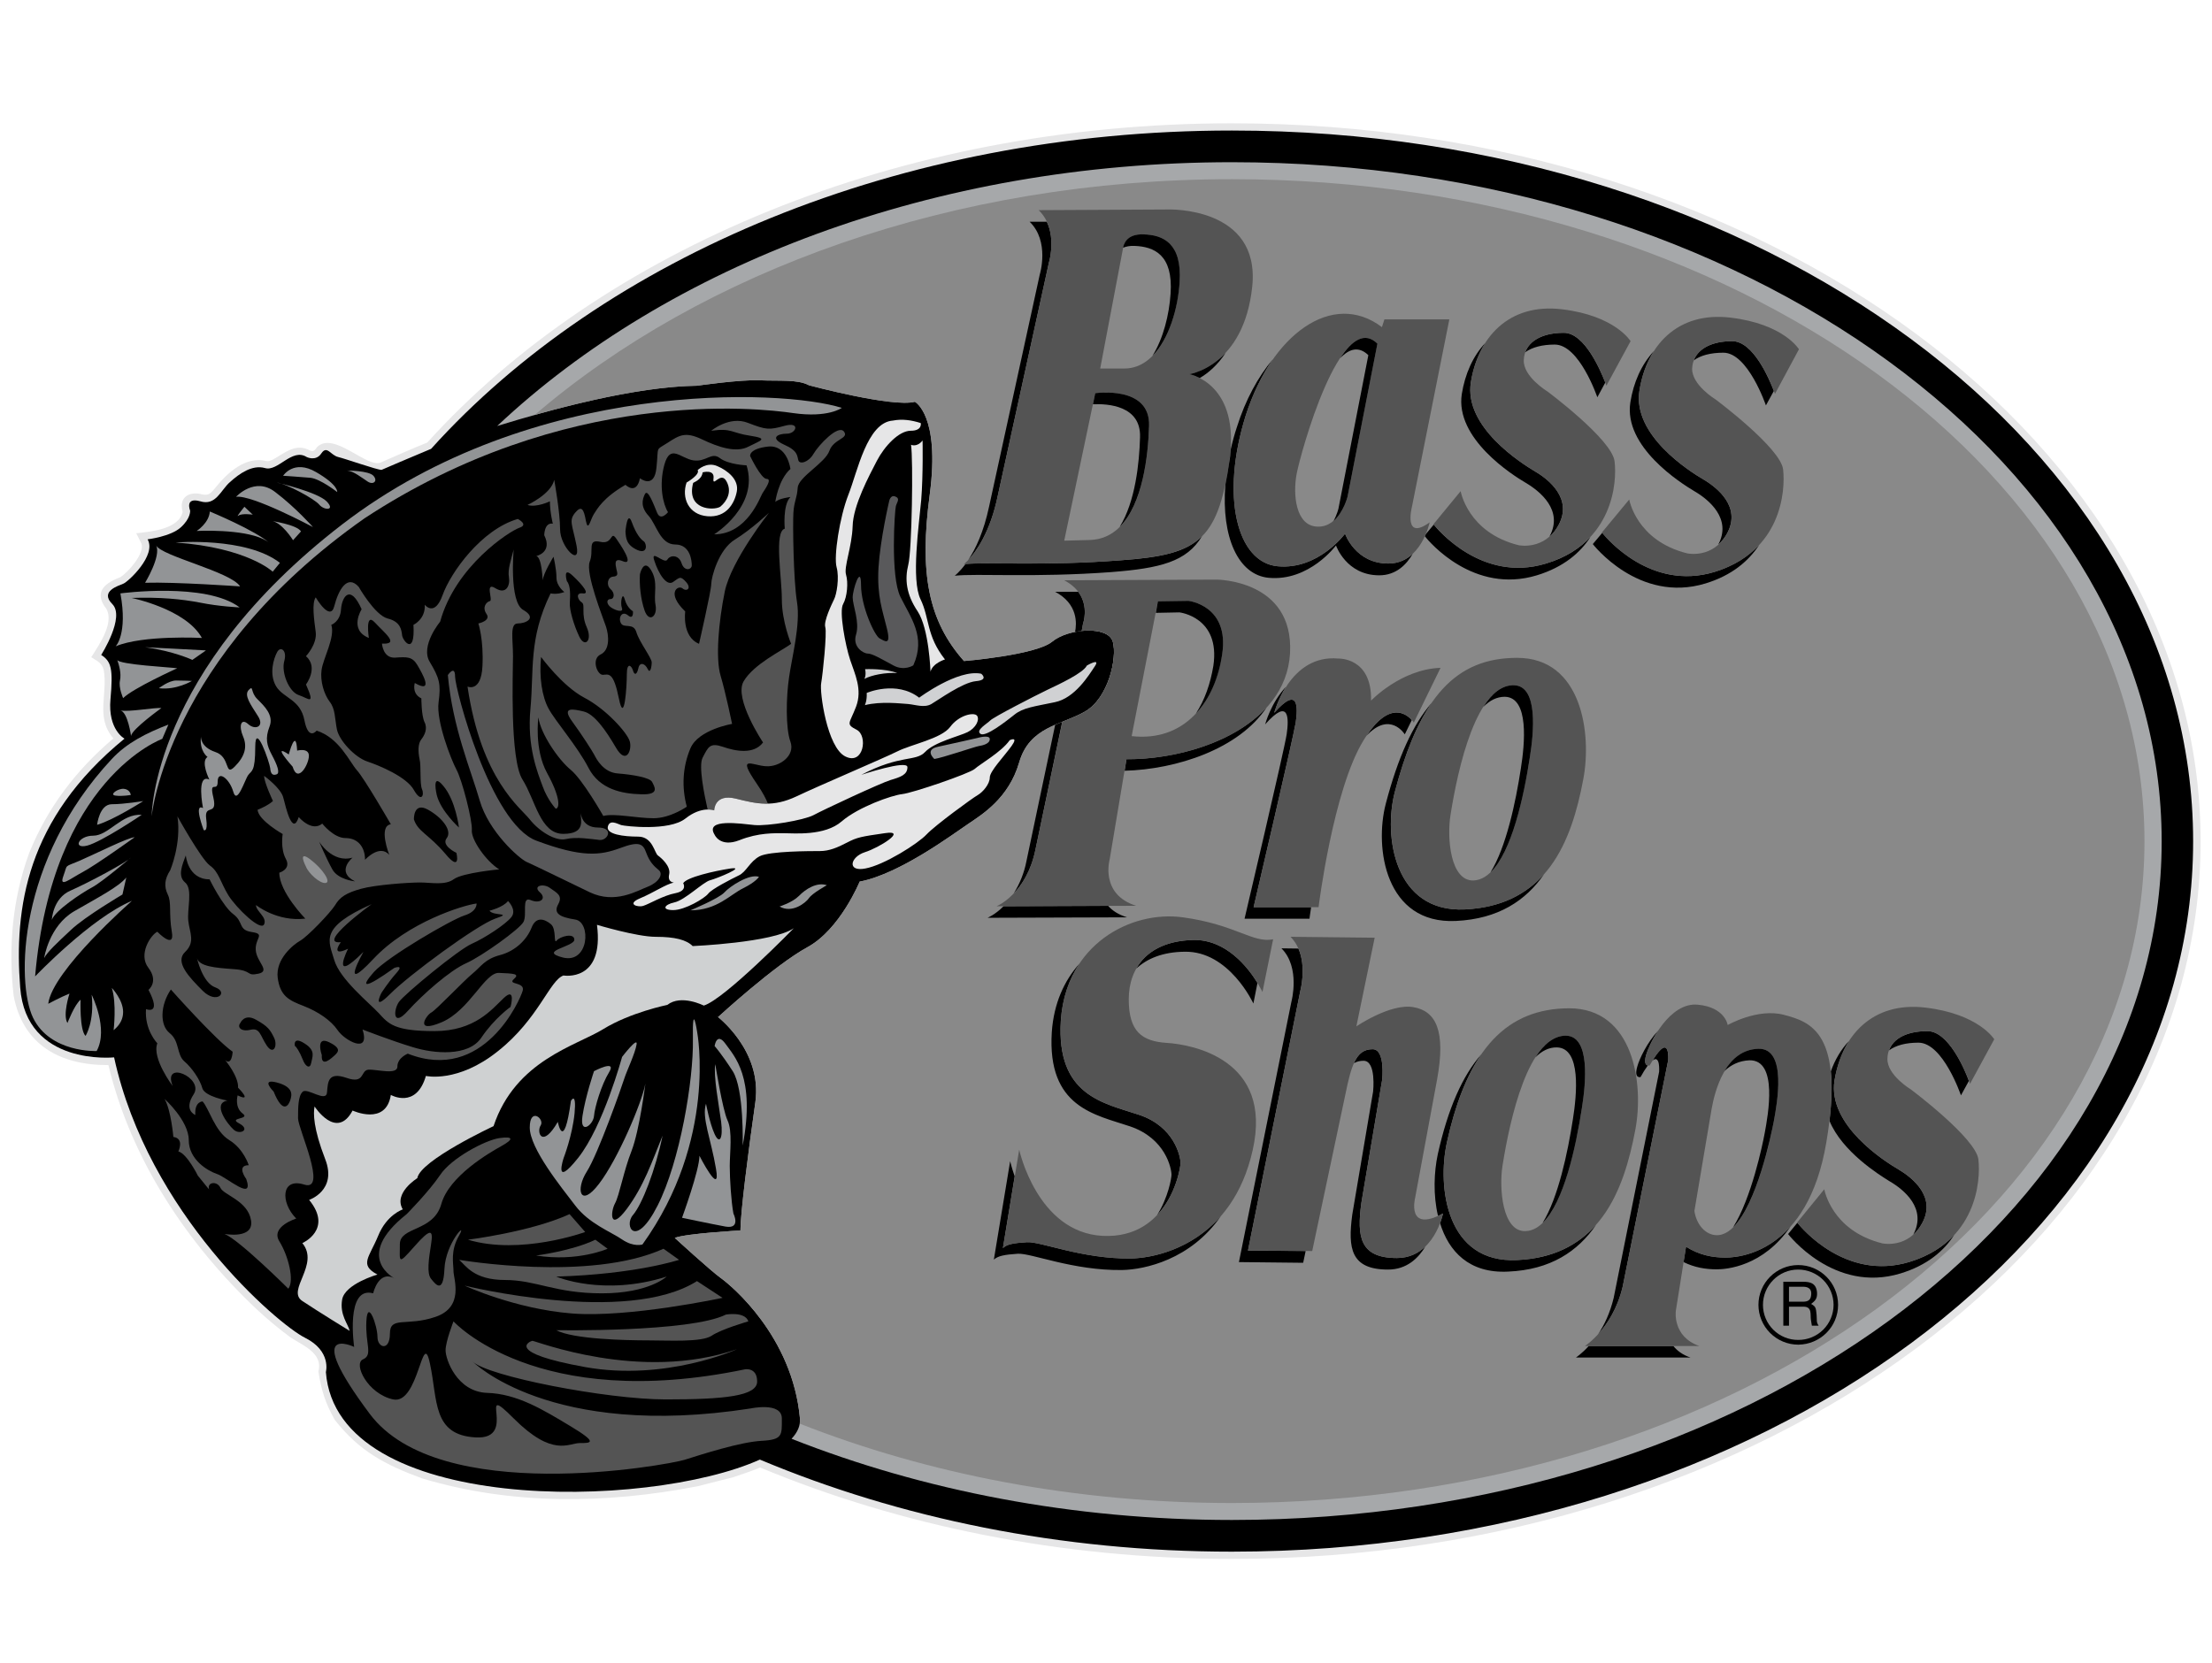<svg width="117" height="88" viewBox="0 0 117 88" fill="none" xmlns="http://www.w3.org/2000/svg">
<path fill-rule="evenodd" clip-rule="evenodd" d="M65.159 6.524C93.382 6.524 116.397 23.591 116.397 44.513C116.397 65.41 93.382 82.477 65.159 82.477C56.111 82.477 47.601 80.718 40.204 77.641C39.725 77.845 39.223 78.001 38.78 78.156L36.889 78.635C32.053 79.569 27.074 79.64 22.323 78.216C20.372 77.498 19.008 76.78 17.703 75.116C17.2 74.206 17.009 73.596 16.841 72.567C17.104 71.586 16.004 71.179 15.37 70.76C14.756 70.306 14.169 69.818 13.61 69.3C9.9 65.804 6.931 61.352 5.734 56.35C3.161 56.362 1.21 55.272 0.72 52.675C0.432 50.102 0.66 47.553 1.545 45.123C2.514 42.73 4.011 40.754 5.998 39.067C5.028 37.942 5.722 36.709 5.483 35.429C5.387 35.058 5.112 34.962 4.825 34.77C5.268 34.077 6.165 32.796 5.519 32.066C4.992 31.24 5.627 30.821 6.369 30.534C6.788 30.271 7.661 29.278 7.482 28.763L7.207 28.213C7.973 28.129 9.469 27.997 9.66 27.076C9.469 26.406 9.876 26.034 10.522 26.118C10.965 26.226 11.06 26.214 11.36 25.843C12.006 25.029 12.988 24.107 14.101 24.395C14.244 24.418 14.363 24.347 14.483 24.287C15.106 23.928 15.668 23.437 16.387 23.832C16.602 23.916 16.662 23.808 16.77 23.653C17.667 22.791 19.403 24.79 20.145 24.466C20.959 24.107 21.772 23.748 22.599 23.414C31.802 13.238 47.458 6.524 65.159 6.524Z" fill="#E6E6E7"/>
<path fill-rule="evenodd" clip-rule="evenodd" d="M40.192 77.222C34.232 79.903 17.811 80.143 17.237 72.591C17.237 72.591 17.548 71.478 16.124 70.772C14.711 70.065 7.841 64.224 6.035 55.942C6.035 55.942 1.379 56.421 1.068 52.244C0.744 48.055 1.379 43.339 6.585 39.079C6.585 39.079 5.699 38.612 5.843 36.996C5.987 35.392 5.891 34.997 5.352 34.65C5.352 34.65 6.633 32.652 5.939 31.957C5.257 31.275 6.286 30.987 6.525 30.88C6.777 30.784 8.296 29.372 7.806 28.534C7.806 28.534 9.027 28.391 9.565 27.9C10.103 27.409 10.056 27.014 10.056 27.014C10.056 27.014 9.757 26.284 10.594 26.523C11.42 26.774 11.671 25.937 12.162 25.506C12.653 25.064 13.335 24.573 14.018 24.764C14.699 24.968 15.441 23.687 16.219 24.178C16.219 24.178 16.71 24.429 16.998 23.986C17.297 23.544 17.488 24.082 17.883 24.178C18.278 24.273 19.941 24.86 20.181 24.86C20.181 24.86 21.701 24.202 22.802 23.747C31.935 13.609 47.517 6.906 65.159 6.906C93.165 6.906 116.002 23.794 116.002 44.512C116.002 65.205 93.165 82.093 65.159 82.093C56.099 82.094 47.577 80.322 40.192 77.222Z" fill="black"/>
<path fill-rule="evenodd" clip-rule="evenodd" d="M8.021 43.184C8.021 43.184 8.021 35.5 18.099 27.744C28.164 20 41.413 20.586 44.525 21.58C44.525 21.58 43.807 22.119 41.952 21.855C40.097 21.58 29.887 20.455 19.283 27.421C8.823 34.769 8.021 43.184 8.021 43.184Z" fill="#929496"/>
<path fill-rule="evenodd" clip-rule="evenodd" d="M23.987 69.909C23.987 69.909 28.356 74.745 39.403 72.447C39.403 72.447 40.048 72.327 40.048 73.093C40.048 73.859 38.337 74.039 35.213 74.039C32.078 74.039 25.758 72.806 24.992 72.028C24.992 72.028 29.061 76.169 39.702 74.517C39.702 74.517 41.354 74.158 41.354 75.044C41.354 75.93 41.413 76.169 40.288 76.229C39.164 76.289 37.153 76.935 36.207 77.234C35.262 77.522 23.222 79.712 19.558 74.804C15.896 69.908 18.733 71.261 18.733 71.261C18.733 71.261 18.254 68.017 19.738 68.425C19.738 68.425 20.026 67.132 20.911 67.658C20.911 67.658 18.613 66.534 21.509 64.236C21.509 64.236 22.682 63.051 23.28 62.165C23.867 61.279 25.638 60.334 26.405 60.214C27.171 60.106 27.171 60.274 26.524 60.633C25.878 60.992 23.747 62.225 23.34 63.709C22.921 65.181 21.15 64.882 21.15 65.827C21.15 66.773 21.03 66.953 21.916 65.947C22.801 64.943 22.921 65.062 22.801 65.827C22.681 66.594 22.562 67.372 22.801 67.658C23.041 67.957 23.448 68.485 23.508 67.132C23.568 65.767 24.752 64.535 24.286 65.361C23.807 66.186 23.987 66.833 23.987 67.252C23.987 67.658 24.573 69.143 23.041 69.669C21.509 70.196 20.624 69.609 20.624 70.555C20.624 71.501 19.966 71.322 19.966 70.735C19.966 70.136 19.439 68.664 19.378 69.908C19.319 71.141 19.738 71.68 19.199 71.92C18.673 72.147 19.439 73.739 20.791 74.038C22.156 74.337 22.335 70.196 22.742 72.147C23.161 74.098 22.862 75.929 25.172 76.049C27.47 76.169 25.112 72.974 27.171 75.044C29.242 77.115 30.067 76.348 30.666 76.348C31.252 76.348 31.659 76.348 30.187 75.463C28.715 74.576 27.35 73.739 25.758 73.692C24.166 73.632 23.568 71.921 23.568 71.441C23.568 70.975 23.987 69.909 23.987 69.909Z" fill="#545454"/>
<path fill-rule="evenodd" clip-rule="evenodd" d="M28.152 70.939C28.296 70.915 33.849 73.153 38.984 71.382C38.984 71.382 35.214 73.093 30.953 72.328C26.704 71.561 27.997 70.975 28.152 70.939ZM29.421 70.376C29.421 70.376 36.506 70.496 38.397 69.55C38.397 69.55 39.403 69.371 39.583 69.909C39.583 69.909 38.158 70.316 37.632 70.675C37.093 71.022 35.382 70.915 34.269 70.915C33.143 70.915 30.306 70.855 29.421 70.376ZM24.574 68.018C24.574 68.018 33.143 70.137 36.865 67.779L38.218 68.665C38.218 68.665 33.263 69.731 30.247 69.491C27.23 69.251 24.574 68.018 24.574 68.018Z" fill="#545454"/>
<path fill-rule="evenodd" clip-rule="evenodd" d="M24.287 66.654C24.287 66.654 31.192 67.839 35.094 66.067L35.919 66.654C35.919 66.654 33.61 67.42 29.421 67.54C29.421 67.54 31.898 68.605 35.261 67.54C35.261 67.54 34.328 68.426 31.838 68.426C29.361 68.426 28.356 67.72 26.704 67.72C25.052 67.719 24.634 66.953 24.287 66.654Z" fill="#545454"/>
<path fill-rule="evenodd" clip-rule="evenodd" d="M28.356 66.426C28.356 66.426 30.247 66.187 31.491 65.589L32.138 66.068C32.138 66.067 30.546 66.774 28.356 66.426Z" fill="#545454"/>
<path fill-rule="evenodd" clip-rule="evenodd" d="M24.753 65.589C24.753 65.589 28.056 65.182 30.127 64.236L30.953 65.182C30.953 65.182 27.53 66.426 24.753 65.589Z" fill="#545454"/>
<path fill-rule="evenodd" clip-rule="evenodd" d="M31.419 56.672C31.419 56.672 32.64 56.026 32.221 56.721C31.802 57.403 31.455 58.587 31.419 59.042C31.383 59.509 30.653 60.083 30.809 59.042C30.965 58.013 31.419 56.672 31.419 56.672ZM37.798 55.343C37.798 55.343 37.907 54.578 38.373 55.224C38.828 55.869 39.977 56.983 39.282 60.61C39.282 60.61 39.366 57.63 38.756 56.672C38.146 55.727 37.798 55.343 37.798 55.343ZM38.792 64.201C38.792 64.201 39.211 65.038 38.373 64.894C37.535 64.739 36.075 64.428 36.075 64.428C36.075 64.428 36.996 61.914 36.996 61.148C36.996 61.148 38.145 63.398 37.87 61.83C37.607 60.263 37.104 59.125 37.343 58.395C37.343 58.395 37.535 59.425 37.798 59.999C38.061 60.574 38.252 60.227 38.144 59.353C38.025 58.468 37.726 56.912 37.833 56.301C37.833 56.301 38.216 58.706 38.479 59.27C38.755 59.843 38.599 60.993 38.599 61.687C38.6 62.37 38.673 63.554 38.792 64.201Z" fill="#929496"/>
<path fill-rule="evenodd" clip-rule="evenodd" d="M36.877 54.614C36.877 54.614 37.955 60.311 33.981 65.841C33.981 65.841 33.515 65.996 32.904 65.577C32.294 65.159 31.157 64.74 30.427 63.782C29.697 62.824 28.021 60.766 28.021 59.653C28.021 58.551 28.823 59.198 28.596 59.545C28.368 59.892 28.667 60.801 29.505 59.353C29.505 59.353 29.816 61.029 30.199 58.241C30.199 58.241 30.498 57.714 30.391 58.899C30.272 60.084 29.816 61.257 29.816 61.257C29.816 61.257 29.242 62.944 30.582 61.257C31.911 59.581 32.904 55.918 32.904 55.918C32.904 55.918 33.754 54.805 33.67 55.26C33.598 55.727 33.144 56.672 33.024 57.055C32.904 57.439 31.647 61.029 31.037 61.986C30.427 62.944 30.69 63.937 31.683 62.633C32.676 61.34 33.945 58.36 34.137 57.33C34.137 57.33 33.825 59.807 33.407 60.885C32.987 61.95 32.761 63.243 32.533 63.662C32.294 64.093 32.221 65.194 33.143 63.973C34.053 62.752 34.472 61.495 35.046 60.084C34.663 61.914 33.969 63.71 33.478 64.285C32.987 64.848 33.598 66.116 34.783 63.782C35.968 61.448 36.686 57.139 36.65 54.997C36.614 52.854 36.877 54.614 36.877 54.614Z" fill="#929496"/>
<path fill-rule="evenodd" clip-rule="evenodd" d="M18.494 70.412C18.494 70.412 16.854 69.407 15.992 68.832C15.13 68.27 16.926 66.906 15.992 65.769C15.992 65.769 17.632 65.05 16.351 63.483C16.351 63.483 17.848 62.98 17.201 61.328C16.567 59.689 16.567 58.898 16.639 58.54C16.639 58.54 17.8 60.347 18.649 58.755C18.649 58.755 20.42 59.581 20.672 57.929C20.672 57.929 22.013 58.695 22.527 56.924C22.527 56.924 24.215 57.319 26.345 55.607C28.488 53.908 29.074 51.861 29.804 51.61C29.804 51.61 31.97 51.981 31.576 48.929C31.576 48.929 33.682 49.564 34.687 49.564C35.692 49.564 36.303 49.719 36.638 50.054C36.638 50.054 40.863 49.875 41.988 49.109C41.988 49.109 38.325 52.867 37.225 53.202C37.225 53.202 36.028 52.591 35.297 53.166C35.297 53.166 33.347 53.561 31.91 54.446C30.474 55.332 27.267 56.098 26.105 59.581C26.105 59.581 22.228 61.388 22.072 62.334C22.072 62.334 20.791 63.123 21.305 63.985C21.305 63.985 20.455 64.261 20.001 65.386C19.534 66.523 18.983 66.918 19.965 67.432C19.965 67.432 18.253 67.922 18.098 68.749C17.955 69.575 18.422 70.053 18.494 70.412Z" fill="#CFD1D2"/>
<path fill-rule="evenodd" clip-rule="evenodd" d="M18.972 31.047C18.972 31.047 19.822 32.544 20.504 32.723C21.187 32.891 21.234 33.322 21.27 33.621C21.318 33.92 21.965 34.722 21.869 33.058C21.869 33.058 22.515 32.759 22.467 31.993C22.467 31.993 22.982 32.675 23.413 31.478C23.844 30.281 25.459 28.019 27.387 27.456C27.387 27.456 27.985 27.756 27.47 27.923C26.956 28.102 24.095 29.934 23.281 32.89C23.281 32.89 22.216 34.17 22.731 35.02C23.245 35.882 23.329 36.181 23.197 37.162C23.066 38.144 23.844 40.155 24.143 40.717C24.443 41.267 24.993 43.41 24.957 43.913C24.909 44.427 25.723 45.576 26.405 45.995C26.405 45.995 24.478 46.175 24.011 46.51C23.545 46.857 22.815 46.689 22.216 46.689C21.617 46.689 19.87 46.809 19.092 47.024C18.326 47.239 17.979 47.455 17.727 47.886C17.465 48.306 16.267 49.549 15.885 49.766C15.502 49.981 14.568 50.747 14.688 51.728C14.82 52.71 15.287 52.925 16.065 53.225C16.831 53.524 17.513 53.991 17.86 54.505C18.195 55.019 19.607 55.834 19.176 54.468C19.176 54.468 20.72 55.067 21.834 55.402C22.946 55.749 24.777 55.917 25.46 54.899C26.154 53.87 27.004 53.271 27.004 53.271C27.004 53.271 27.303 52.194 26.657 52.792C26.022 53.391 25.125 54.552 22.982 54.552C20.852 54.552 20.552 54.169 20.038 53.606C19.524 53.055 17.979 51.811 17.68 50.793C17.38 49.764 16.866 49.082 19.655 47.837C19.655 47.837 16.698 49.98 18.027 49.848C18.027 49.848 17.428 50.662 18.41 50.195C18.41 50.195 17.428 52.158 19.224 50.362C19.224 50.362 17.896 52.709 19.739 50.745C21.57 48.782 24.526 47.885 25.208 47.801C25.208 47.801 25.256 48.22 24.562 48.435C23.879 48.651 20.505 50.614 19.775 51.428C19.056 52.241 19.224 52.373 20.852 51.212C20.852 51.212 21.402 50.997 20.971 51.475C20.552 51.942 20.169 52.54 20.169 52.54C20.169 52.54 19.655 53.569 20.636 52.588C21.617 51.595 25.208 48.95 26.189 48.603C27.171 48.267 26.106 48.483 25.89 48.183C25.89 48.183 26.62 48.004 26.871 47.669C26.871 47.669 27.35 48.136 27.05 48.519C26.751 48.902 25.639 49.631 24.956 49.931C24.262 50.23 21.401 52.588 21.102 53.007C20.802 53.438 20.767 54.383 21.569 53.486C22.382 52.589 23.795 51.343 24.657 50.961C25.507 50.578 27.47 49.165 27.685 48.782C27.9 48.399 27.566 47.406 28.068 47.621C28.583 47.836 28.93 47.537 28.547 47.202C28.165 46.855 28.763 46.723 29.098 46.986C29.445 47.238 29.78 47.37 29.529 47.836C29.266 48.303 29.565 48.519 30.427 48.65C31.276 48.781 31.157 50.996 29.78 50.661C28.416 50.314 30.378 50.098 30.378 49.715C30.378 49.332 29.612 49.547 29.445 49.763C29.266 49.978 29.445 49.165 29.146 48.901C28.846 48.649 28.367 48.434 28.116 49.08C27.866 49.714 27.267 50.313 26.453 50.529C25.639 50.743 25.46 51.126 24.993 51.51C24.526 51.892 23.066 53.437 22.815 53.568C22.563 53.688 21.869 54.717 23.365 54.082C24.861 53.437 25.639 51.426 26.405 51.473C27.171 51.51 27.518 51.51 27.171 51.809C26.836 52.108 27.769 51.941 27.65 52.407C27.518 52.886 25.591 57.326 21.569 55.746C21.569 55.746 21.019 55.961 21.019 56.428C21.019 56.895 19.906 56.56 19.475 56.595C19.056 56.643 19.308 57.373 18.326 57.026C17.344 56.691 17.344 57.242 17.297 57.792C17.261 58.355 16.267 57.541 16.016 57.756C15.765 57.971 15.765 58.605 15.765 59.169C15.765 59.719 17.344 63.058 16.099 62.675C14.867 62.28 14.819 63.609 15.669 64.471C15.669 64.471 14.304 64.89 14.771 65.667C15.25 66.433 15.585 67.762 15.25 68.181C15.25 68.181 12.641 65.584 11.875 65.284C11.875 65.284 13.455 65.584 13.276 64.555C13.108 63.526 11.827 63.226 11.659 62.843C11.48 62.46 10.93 62.544 11.061 62.927C11.061 62.927 10.977 62.843 10.463 62.197C10.463 62.197 9.9 61.048 9.434 60.917C9.434 60.917 9.768 60.234 9.17 60.151C9.17 60.151 9.05 58.738 8.704 58.14C8.704 58.14 9.984 59.289 9.984 60.319C9.984 61.348 10.977 61.946 11.48 62.113C11.995 62.281 13.456 63.61 13.025 62.377C13.025 62.377 12.474 61.647 13.156 61.647C13.156 61.647 12.893 60.785 12.127 60.319C11.361 59.851 11.062 58.655 10.715 58.272C10.715 58.272 10.284 58.272 10.331 58.99C10.331 58.99 9.685 58.739 10.248 57.889C10.798 57.027 8.572 56.046 9.135 57.459C9.135 57.459 8.022 55.998 8.321 55.196C8.321 55.196 7.638 54.502 7.723 53.389C7.723 53.389 8.573 53.736 7.854 52.371C7.854 52.371 8.405 51.941 7.854 51.21C7.292 50.492 7.974 49.463 8.321 49.295C8.321 49.295 9.266 50.277 9.087 49.295C8.92 48.302 9.087 47.751 8.872 47.321C8.668 46.901 8.704 46.507 9.004 46.04C9.004 46.04 9.602 44.64 9.386 43.192C9.386 43.192 10.631 45.442 11.098 45.789C11.577 46.124 11.661 46.686 12.08 47.369C12.511 48.05 13.791 49.295 13.971 48.901C14.138 48.518 13.54 48.218 13.54 47.883C13.54 47.883 14.653 48.78 16.149 48.601C16.149 48.601 14.773 47.201 14.773 46.172C14.773 46.172 15.418 45.992 15.119 45.441C14.82 44.891 14.952 44.125 14.952 44.125C14.952 44.125 13.671 43.407 13.623 42.844C13.623 42.844 14.173 42.629 14.437 42.378C14.437 42.378 13.97 41.396 13.97 41.049C13.97 41.049 14.868 41.695 14.987 42.21C15.119 42.713 15.466 44.258 15.801 43.228C15.801 43.228 16.484 44.041 17.046 43.574C17.046 43.574 17.645 44.34 18.279 44.34C18.925 44.34 19.308 44.807 19.308 45.489C19.308 45.489 20.074 44.639 20.589 45.226C20.589 45.226 19.991 43.706 20.673 43.61C20.673 43.61 19.273 41.181 18.877 40.75C18.494 40.319 17.944 39.038 16.747 38.655C16.747 38.655 16.316 39.218 16.101 38.104C15.885 36.992 14.988 36.943 14.604 36.309C14.221 35.663 14.473 34.848 14.652 34.514C14.819 34.166 15.203 34.382 15.035 34.98C14.868 35.578 15.287 36.608 15.801 36.775C16.316 36.943 16.699 37.374 16.184 36.213C16.184 36.213 16.866 35.315 16.184 34.716C16.184 34.716 16.783 34.082 16.699 33.436C16.615 32.801 16.484 31.904 16.699 31.605C16.699 31.605 17.465 32.921 17.681 32.071C17.896 31.226 18.362 30.365 18.972 31.047Z" fill="#545454"/>
<path fill-rule="evenodd" clip-rule="evenodd" d="M30.714 43.004C30.714 43.004 30.762 43.782 31.623 43.782C32.496 43.782 32.149 44.476 31.718 44.44C31.276 44.392 30.497 44.261 29.936 44.392C29.373 44.524 28.499 43.962 28.02 43.351C27.542 42.741 25.459 41.268 24.729 36.325C24.729 36.325 25.447 36.649 25.518 35.248C25.59 33.848 25.303 32.986 25.303 32.986C25.303 32.986 25.985 32.843 25.734 32.484C25.483 32.124 25.734 31.837 25.913 31.801C26.092 31.765 25.626 30.76 26.2 31.119C26.775 31.478 26.99 30.975 26.919 30.544C26.847 30.114 27.026 29.646 27.17 29.073C27.17 29.073 26.919 31.837 27.672 32.268C28.427 32.699 27.816 32.986 27.385 32.986C26.954 32.986 27.134 33.812 27.134 34.71C27.134 35.607 26.955 40.167 27.637 41.245C28.319 42.322 28.57 44.117 29.791 44.117C31.013 44.117 30.702 43.363 30.714 43.004Z" fill="#545454"/>
<path fill-rule="evenodd" clip-rule="evenodd" d="M23.688 35.715C23.688 35.715 24.071 35.152 24.071 35.798C24.071 36.445 25.938 43.566 28.367 44.476C30.797 45.386 31.755 45.254 32.796 44.871C33.837 44.476 34.017 44.656 34.184 45.123C34.363 45.602 34.579 45.816 34.842 46.032C35.106 46.247 34.842 46.678 34.279 46.906C33.705 47.121 32.544 47.852 31.191 47.205C29.851 46.558 28.235 45.768 27.852 45.601C27.458 45.421 25.854 44.009 25.375 42.357C24.897 40.706 23.939 38.492 23.688 35.715Z" fill="#59595B"/>
<path fill-rule="evenodd" clip-rule="evenodd" d="M36.315 25.53C36.315 25.53 37.045 25.111 36.901 24.871C36.901 24.871 37.368 24.416 37.931 24.656C38.494 24.895 39.092 25.374 38.972 26.008C38.852 26.63 38.421 27.396 37.416 27.313C36.411 27.229 36.039 26.332 36.315 25.53Z" fill="#E6E6E7"/>
<path fill-rule="evenodd" clip-rule="evenodd" d="M37.428 42.824C37.249 42.034 36.937 40.503 37.165 40.084C37.464 39.509 37.548 39.282 38.23 39.509C38.913 39.748 39.87 39.928 40.36 39.282C40.36 39.282 38.805 36.96 39.331 36.05C39.869 35.128 41.389 34.41 41.845 34.063C41.845 34.063 41.354 32.891 41.354 31.705C41.354 30.52 40.935 28.127 41.509 27.971C41.509 27.971 41.389 26.715 41.808 26.296C41.808 26.296 41.198 26.367 41.007 26.558C41.007 26.558 41.162 25.386 41.808 24.812C41.808 24.812 41.653 23.519 40.624 23.626C39.595 23.746 39.678 24.129 39.678 24.129C39.678 24.129 40.253 25.337 40.552 25.337C40.863 25.337 40.444 25.912 40.325 26.104C40.205 26.295 39.523 28.27 37.776 28.27C37.776 28.27 40.169 26.786 39.487 24.619C39.487 24.619 38.53 24.584 38.075 24.236C37.619 23.889 37.356 24.464 36.662 24.356C35.98 24.236 35.454 23.471 35.141 24.584C34.842 25.685 35.07 26.678 35.333 27.097C35.333 27.097 34.95 27.587 34.759 27.133C34.567 26.678 34.268 25.84 34.112 26.139C33.957 26.45 33.885 26.834 34.304 27.288C34.722 27.743 34.914 28.808 35.717 28.808C36.519 28.808 36.59 29.682 36.59 29.909C36.59 30.137 36.207 30.257 36.052 29.801C35.908 29.347 35.454 29.347 35.297 29.61C35.142 29.873 34.376 28.999 34.616 29.681C34.843 30.376 35.262 31.022 35.597 30.794C35.944 30.555 35.981 30.447 36.291 30.794C36.59 31.13 36.327 31.321 36.1 31.13C35.872 30.938 35.214 31.357 36.244 32.35C36.244 32.35 36.052 33.679 36.974 34.062C36.974 34.062 37.62 31.25 37.62 30.902C37.62 30.556 38.003 29.071 38.877 28.544C39.75 28.006 40.672 27.132 40.672 27.132C40.672 27.132 38.685 29.645 38.338 31.285C38.003 32.925 37.847 34.828 38.111 35.738C38.386 36.659 38.722 38.299 38.722 38.299C38.722 38.299 36.937 38.599 36.519 39.592C36.1 40.585 36.052 41.651 36.327 42.68C36.327 42.68 35.454 43.29 34.568 43.29C33.694 43.29 32.474 43.015 31.911 43.17C31.911 43.17 30.834 41.267 30.188 40.729C29.542 40.202 28.596 38.826 28.476 37.952C28.476 37.952 28.248 39.628 28.93 40.884C29.625 42.141 29.625 42.751 29.397 42.788C29.397 42.788 28.966 42.333 28.703 41.603C28.44 40.885 27.866 39.508 28.057 37.498C28.248 35.475 27.949 33.799 29.122 31.394C29.122 31.394 29.433 31.477 29.852 31.322C29.852 31.322 29.433 31.023 29.433 30.556C29.433 30.101 29.277 29.455 29.277 29.455C29.277 29.455 28.738 30.328 28.703 30.711C28.703 30.711 28.667 29.49 28.368 29.419C28.368 29.419 29.241 29.227 28.787 28.318C28.787 28.318 28.787 27.624 29.241 27.707C29.241 27.707 29.086 27.097 29.086 26.523C29.086 26.523 28.368 26.87 27.901 26.715C27.901 26.715 29.158 26.14 29.314 25.386C29.314 25.386 29.625 27.097 29.625 28.007C29.625 28.929 30.726 30.03 30.498 28.881C30.271 27.744 30.079 27.553 30.415 27.134C30.762 26.715 30.881 26.942 30.989 27.553C31.108 28.163 31.216 27.517 31.408 27.205C31.599 26.906 31.911 26.332 33.084 25.65C33.084 25.65 33.658 26.224 33.85 25.303C33.85 25.303 34.616 25.913 34.724 24.728C34.844 23.555 34.653 23.854 35.298 23.436C35.944 23.017 36.244 22.825 37.13 23.244C38.004 23.663 38.949 23.974 39.595 23.627C40.254 23.292 40.672 23.208 39.679 23.053C38.685 22.909 38.722 22.634 37.62 22.79C37.62 22.79 38.577 21.988 39.558 22.371C40.552 22.753 40.672 22.753 41.51 22.526C42.347 22.299 42.12 22.945 41.617 22.945C41.127 22.945 40.708 23.172 41.462 23.52C42.228 23.854 42.156 24.13 42.228 24.357C42.299 24.584 42.766 24.465 43.03 24.01C43.294 23.555 44.323 22.454 44.634 22.825C44.933 23.208 44.095 23.208 43.868 23.854C43.641 24.501 42.229 25.231 42.193 25.805C42.156 26.368 42.001 26.523 41.965 27.134C41.929 27.744 41.965 30.676 42.157 31.862C42.349 33.034 41.882 34.794 41.738 35.823C41.582 36.852 41.546 38.528 41.81 39.246C42.073 39.976 41.235 40.587 40.517 40.539C39.787 40.503 38.949 39.893 40.026 41.461C40.361 41.951 40.529 42.286 40.613 42.514C40.062 42.526 39.535 42.406 38.913 42.251C37.776 41.975 37.776 42.873 37.776 42.873C37.776 42.873 37.643 42.824 37.428 42.824Z" fill="#545454"/>
<path fill-rule="evenodd" clip-rule="evenodd" d="M41.234 47.959C41.234 47.959 41.904 47.755 42.263 47.396C42.61 47.037 43.208 46.654 43.736 46.834C43.736 46.834 42.969 47.253 42.789 47.516C42.609 47.779 41.88 48.342 41.234 47.959ZM36.518 48.163C36.518 48.163 38.015 47.541 38.314 47.217C38.601 46.894 39.642 46.212 40.145 46.391C40.145 46.391 39.989 46.654 39.319 46.989C38.637 47.313 37.931 48.163 36.518 48.163Z" fill="#929496"/>
<path fill-rule="evenodd" clip-rule="evenodd" d="M53.406 39.162C53.406 39.162 53.897 38.923 53.502 39.473C53.095 40.036 52.353 40.802 52.353 41.137C52.353 41.484 51.982 41.915 51.706 42.071C51.431 42.226 49.48 43.651 49.014 44.142C48.559 44.632 46.763 45.769 45.77 45.949C44.789 46.141 44.968 45.338 45.746 45.087C46.513 44.847 48.033 43.89 46.8 44.081C45.555 44.261 45.34 44.297 44.813 44.572C44.286 44.847 43.855 45.027 43.365 45.027C42.874 45.027 40.707 45.027 40.181 45.302C39.654 45.577 39.475 46.14 39.068 46.32C38.673 46.511 37.644 47.038 37.464 47.277C37.272 47.528 36.231 48.15 35.609 48.15C34.987 48.15 35.118 47.863 35.669 47.743C36.232 47.624 37.189 46.666 37.56 46.571C37.931 46.474 39.499 45.829 38.637 45.949C37.776 46.081 36.315 46.416 36.136 46.727C36.136 46.727 36.387 47.122 35.729 47.254C35.083 47.374 34.316 47.84 34.029 47.924C33.754 48.02 33.108 47.84 33.85 47.529C34.592 47.218 35.203 46.787 35.645 46.691C35.645 46.691 35.298 46.691 35.394 46.261C35.49 45.83 34.986 45.399 34.807 45.267C34.616 45.148 34.532 44.263 33.754 44.263C32.988 44.263 32.055 44.143 32.15 43.736C32.246 43.34 32.641 43.58 32.856 43.652C33.072 43.712 35.394 43.987 36.255 43.305C37.117 42.623 37.776 42.874 37.776 42.874C37.776 42.874 37.776 41.976 38.913 42.251C40.062 42.539 40.887 42.718 42.133 42.132C43.365 41.545 46.729 40.121 47.471 39.75C48.212 39.379 49.792 39.08 50.259 38.457C50.714 37.835 51.528 37.656 51.683 37.871C51.827 38.087 51.612 38.517 51.181 38.733C50.75 38.948 49.422 39.259 48.931 39.786C48.428 40.313 47.626 39.906 45.555 40.995C45.555 40.995 47.997 40.181 47.997 40.588C47.997 40.994 47.626 41.114 47.1 41.27C46.585 41.426 43.558 42.838 43.031 43.125C42.504 43.4 40.613 43.712 39.907 43.651C39.189 43.58 37.25 43.28 37.8 44.166C37.8 44.166 38.088 44.848 39.105 44.454C40.122 44.047 40.96 44.083 41.487 44.083C42.001 44.083 43.617 44.238 44.515 43.461C45.401 42.695 47.172 42.073 47.723 42.013C48.286 41.953 51.278 40.924 51.552 40.684C51.826 40.431 52.975 39.784 53.406 39.162Z" fill="#E6E6E7"/>
<path fill-rule="evenodd" clip-rule="evenodd" d="M49.42 40.155C49.42 40.155 48.869 39.664 49.612 39.509C50.341 39.353 51.706 39.042 51.706 39.042C51.706 39.042 52.353 38.851 52.353 39.102C52.353 39.354 51.982 39.438 51.766 39.473C51.551 39.509 49.851 40.095 49.42 40.155Z" fill="#929496"/>
<path fill-rule="evenodd" clip-rule="evenodd" d="M57.487 35.213C57.487 35.213 58.217 34.782 57.918 35.237C57.607 35.703 56.865 36.937 55.788 37.152C54.711 37.379 54.113 37.439 53.657 37.81C53.191 38.181 52.137 39.006 51.862 38.827C51.587 38.635 52.197 38.301 52.388 38.109C52.568 37.93 54.735 36.816 55.381 36.505C56.039 36.194 57.296 35.607 57.487 35.213ZM45.746 37.307C45.746 37.307 45.866 37.068 45.843 36.661C45.843 36.661 47.41 35.979 48.619 36.912C48.619 36.912 50.654 35.392 51.899 35.644C51.899 35.644 52.329 35.979 51.611 36.039C50.905 36.111 49.636 37.032 49.265 37.247C48.894 37.463 48.427 37.283 48.033 37.247C47.625 37.223 46.608 37.092 45.746 37.307Z" fill="#D0D1D3"/>
<path fill-rule="evenodd" clip-rule="evenodd" d="M48.702 22.383C48.702 22.383 48.797 22.789 48.176 22.789C47.542 22.789 46.787 23.603 46.38 24.381C45.973 25.171 45.123 26.739 45.099 27.84C45.063 28.941 44.62 30.006 44.752 30.413C44.872 30.82 44.812 31.574 44.597 31.957C44.369 32.328 44.717 34.159 44.968 34.913C45.219 35.668 45.626 36.481 45.279 37.391C44.931 38.301 44.716 38.301 45.315 38.612C45.914 38.923 45.686 40.503 44.717 40.024C43.747 39.557 43.34 36.601 43.436 36.134C43.519 35.668 43.747 33.489 43.651 33.178C43.556 32.867 43.998 31.957 44.118 31.706C44.25 31.455 44.406 30.569 44.25 30.006C44.094 29.444 44.406 27.373 44.873 26.176C45.351 24.979 45.854 22.346 47.23 22.251C47.721 22.155 48.212 22.226 48.702 22.383Z" fill="#E6E6E7"/>
<path fill-rule="evenodd" clip-rule="evenodd" d="M45.722 35.919C45.722 35.919 45.83 35.727 45.758 35.404C45.758 35.404 46.824 35.357 47.458 35.608C46.835 35.572 46.093 35.715 45.722 35.919Z" fill="#D0D1D3"/>
<path fill-rule="evenodd" clip-rule="evenodd" d="M47.026 26.535C47.026 26.535 47.086 26.152 47.362 26.272C47.625 26.38 47.446 26.559 47.386 26.774C47.326 26.978 47.086 30.485 47.625 31.574C48.164 32.675 48.99 33.693 48.308 35.201C48.308 35.201 47.829 35.523 47.243 35.201C46.644 34.878 46.142 34.578 45.902 34.578C45.663 34.578 45.076 34.219 45.28 33.573C45.483 32.914 45.101 32.029 45.101 31.61C45.101 31.191 45.543 29.826 45.543 30.952C45.543 32.089 46.261 33.633 46.525 33.776C46.8 33.92 47.148 34.195 46.908 33.238C46.681 32.292 46.382 31.551 46.466 30.042C46.56 28.522 47.026 26.535 47.026 26.535Z" fill="#59595B"/>
<path fill-rule="evenodd" clip-rule="evenodd" d="M48.188 23.531C48.188 23.531 48.498 23.686 48.798 23.304C48.798 23.304 48.834 25.123 48.726 26.451C48.606 27.791 48.188 30.676 48.69 31.705C49.181 32.722 48.989 33.632 49.983 34.889C49.983 34.889 49.337 35.081 49.217 35.535C49.217 35.535 49.145 33.261 48.534 32.339C47.924 31.429 47.852 30.64 48.043 29.874C48.236 29.12 48.307 24.333 48.188 23.531Z" fill="#E6E6E7"/>
<path fill-rule="evenodd" clip-rule="evenodd" d="M65.158 8.582C92.244 8.582 114.338 24.716 114.338 44.512C114.338 64.284 92.244 80.417 65.158 80.417C56.745 80.417 48.81 78.862 41.868 76.121C42.191 75.774 42.347 75.415 42.31 75.032C41.915 70.7 38.684 68.018 38.133 67.624C37.582 67.229 35.691 65.493 35.691 65.493C36.314 65.254 39.163 65.099 39.163 65.099C39.163 64.224 39.558 61.077 39.953 58.312C40.336 55.547 37.894 53.741 37.894 53.741L37.978 53.812C37.978 53.812 40.969 51.059 42.706 50.114C44.441 49.168 45.47 46.643 45.47 46.643C47.6 46.247 50.521 44.046 51.227 43.579C51.933 43.1 53.357 42.238 53.908 40.335C54.459 38.444 56.11 38.373 57.379 37.654C58.624 36.948 59.102 34.818 58.863 33.956C58.624 33.083 56.505 33.238 55.643 33.956C54.769 34.663 50.988 34.974 50.988 34.974C49.097 32.843 48.618 30.33 49.18 26.141C49.731 21.964 48.391 21.257 48.391 21.257C47.206 21.569 42.789 20.384 42.789 20.384C42.191 20.061 41.221 20.168 40.192 20.121C39.163 20.073 36.865 20.408 36.865 20.408C33.597 20.444 29.121 21.665 26.297 22.539C35.309 14.052 49.385 8.582 65.158 8.582Z" fill="#A6A8AA"/>
<path fill-rule="evenodd" clip-rule="evenodd" d="M65.159 9.48C91.741 9.48 113.428 25.219 113.428 44.512C113.428 63.782 91.741 79.52 65.159 79.52C56.9 79.52 49.109 78.001 42.299 75.32C42.311 75.224 42.323 75.128 42.311 75.032C41.916 70.7 38.685 68.018 38.134 67.624C37.583 67.229 35.692 65.493 35.692 65.493C36.315 65.254 39.164 65.099 39.164 65.099C39.164 64.224 39.558 61.077 39.954 58.312C40.337 55.547 37.895 53.74 37.895 53.74L37.978 53.812C37.978 53.812 40.97 51.059 42.706 50.114C44.442 49.168 45.471 46.642 45.471 46.642C47.601 46.247 50.522 44.046 51.228 43.579C51.934 43.1 53.358 42.238 53.908 40.335C54.459 38.444 56.111 38.373 57.38 37.654C58.625 36.948 59.103 34.818 58.864 33.956C58.625 33.083 56.506 33.238 55.644 33.956C54.77 34.662 50.988 34.973 50.988 34.973C49.097 32.843 48.618 30.33 49.181 26.141C49.732 21.963 48.392 21.257 48.392 21.257C47.206 21.569 42.79 20.384 42.79 20.384C42.192 20.061 41.222 20.168 40.193 20.121C39.164 20.073 36.866 20.408 36.866 20.408C34.293 20.444 30.953 21.198 28.284 21.952C37.153 14.339 50.402 9.48 65.159 9.48Z" fill="#898989"/>
<path fill-rule="evenodd" clip-rule="evenodd" d="M18.362 24.895C18.362 24.895 19.499 24.895 19.75 25.17C20.001 25.446 19.75 25.673 19.451 25.481C19.14 25.278 18.697 24.919 18.362 24.895ZM14.975 25.171C14.975 25.171 15.537 24.285 16.722 24.979C17.919 25.674 17.835 26.033 17.835 26.033C17.835 26.033 16.95 25.338 16.422 25.278C15.896 25.231 14.975 25.171 14.975 25.171ZM14.639 25.53C14.639 25.53 16.806 26.033 17.285 26.535C17.751 27.026 17.141 27.002 16.89 26.703C16.638 26.392 15.142 25.59 14.639 25.53ZM12.486 26.284C12.486 26.284 13.479 25.195 14.556 26.032C15.646 26.858 16.555 27.887 16.555 27.887C16.555 27.887 13.335 26.165 12.486 26.284ZM14.317 27.553C14.317 27.553 15.705 27.756 15.92 28.115L15.501 28.582C15.501 28.582 14.89 27.588 14.317 27.553ZM13.371 27.229C13.371 27.229 12.809 27.145 12.617 27.277C12.426 27.421 12.928 26.811 12.928 26.811L13.371 27.229ZM10.402 28.091C10.402 28.091 11.06 27.672 11.097 27.062C11.097 27.062 13.502 28.055 14.28 28.749C13.503 28.055 11.204 28.055 10.402 28.091ZM9.29 28.701C9.29 28.701 13.012 28.39 14.807 29.778L14.425 30.245C14.424 30.245 13.096 28.977 9.29 28.701ZM12.7 31.024C12.7 31.024 9.29 30.784 7.674 30.832C7.674 30.832 8.536 29.419 8.26 28.857C8.535 29.42 12.198 30.245 12.7 31.024ZM10.678 33.752C10.678 33.752 7.566 33.585 6.118 34.195C6.118 34.195 6.764 33.548 6.369 31.395C6.369 31.395 10.893 30.784 12.676 32.136C12.676 32.136 11.587 32.088 10.593 31.885C9.589 31.694 8.487 31.586 6.955 31.634C6.956 31.634 9.84 32.22 10.678 33.752ZM7.674 34.243C7.674 34.243 10.535 34.387 10.893 34.411L10.175 34.913C10.175 34.913 9.182 34.446 7.674 34.243ZM9.373 35.356C9.373 35.356 7.039 36.41 6.513 36.936C6.513 36.936 6.262 36.385 6.346 36.003C6.429 35.608 6.286 35.165 6.202 34.913C6.285 35.165 9.098 35.308 9.373 35.356ZM10.152 36.026C10.152 36.026 9.314 36.529 8.404 36.41C8.404 36.41 8.93 36.003 9.314 36.003C9.709 36.002 10.152 36.026 10.152 36.026ZM8.535 37.463C8.535 37.463 6.98 38.575 6.931 38.935C6.931 38.935 6.764 37.69 6.369 37.583C6.764 37.69 8.236 37.415 8.535 37.463ZM15.478 40.563C15.478 40.563 14.317 39.27 15.274 39.916C15.274 39.916 15.657 38.444 15.717 39.713C15.717 39.713 16.339 39.545 16.339 39.987C16.339 40.431 15.753 41.484 15.478 40.563ZM10.773 43.914C10.773 43.914 10.223 42.477 10.738 42.752C10.738 42.752 10.367 40.909 11.073 41.244C11.073 41.244 10.594 40.287 10.977 40.047C10.977 40.047 10.534 39.748 10.63 38.958C10.63 38.958 10.57 39.508 11.383 39.784C12.21 40.047 11.862 41.113 12.412 40.562C12.951 40.023 13.095 39.508 12.855 38.958C12.616 38.407 12.747 37.965 13.13 38.312C13.501 38.647 14.016 38.444 13.633 37.869C13.262 37.283 12.891 36.78 13.154 36.505C13.428 36.23 13.226 36.601 13.608 36.984C13.979 37.355 14.495 37.834 14.255 38.444C14.015 39.066 14.111 39.438 14.386 39.953C14.662 40.467 14.829 40.91 14.626 40.97C14.423 41.042 14.315 40.946 14.291 40.635C14.255 40.324 13.501 38.145 13.501 39.509C13.501 40.873 13.297 40.766 13.13 41.005C12.951 41.245 12.544 42.609 12.34 41.891C12.136 41.185 11.514 40.73 11.514 41.353C11.514 41.963 11.048 41.209 11.287 42.203C11.514 43.196 10.808 42.514 10.904 43.292C11.013 44.081 10.773 43.914 10.773 43.914ZM6.01 54.505C6.01 54.505 6.178 53.081 5.914 52.268C5.914 52.268 6.512 52.89 6.512 53.537C6.513 54.171 6.01 54.482 6.01 54.505ZM6.92 42.058C6.92 42.058 6.477 42.142 6.118 42.094C5.747 42.058 6.238 41.699 6.561 41.735C6.884 41.771 6.92 42.058 6.92 42.058ZM7.578 42.382C7.578 42.382 5.986 43.399 5.136 43.638C5.136 43.638 5.256 42.549 5.914 42.549C6.561 42.549 7.578 42.382 7.578 42.382ZM7.494 43.112C7.494 43.112 5.388 44.536 4.61 44.739C3.843 44.931 4.131 44.213 4.932 44.213C5.747 44.213 6.441 43.028 7.494 43.112ZM7.123 44.296C7.123 44.296 5.052 45.781 4.37 46.14C3.676 46.51 3.113 47.002 3.353 46.343C3.592 45.698 3.353 45.901 4.203 45.542C5.052 45.171 6.8 44.296 7.123 44.296ZM6.92 45.374C6.92 45.374 5.388 46.678 4.861 46.953C4.322 47.241 2.91 48.175 2.742 48.665C2.742 48.665 2.79 47.528 3.724 47.121C4.658 46.714 6.717 45.613 6.92 45.374ZM6.68 46.427L6.477 47.325C6.477 47.325 4.49 48.497 3.76 49.192C3.03 49.874 2.503 50.365 2.335 50.688C2.335 50.688 2.586 48.989 3.927 48.21C5.256 47.444 6.273 46.918 6.68 46.427Z" fill="#929496"/>
<path fill-rule="evenodd" clip-rule="evenodd" d="M8.907 38.336L8.583 39.091C8.583 39.091 2.766 41.173 1.857 51.658C1.857 51.658 4.801 48.57 6.979 47.66C6.979 47.66 2.766 51.347 2.551 53.107C2.551 53.107 3.245 52.736 3.676 52.568C3.676 52.568 3.305 53.693 3.568 54.124C3.568 54.124 3.939 53.154 4.262 52.891C4.262 52.891 4.202 54.496 4.525 54.806C4.525 54.806 5.004 54.064 4.849 52.628C4.849 52.628 5.758 54.434 5.112 55.607C5.112 55.607 2.658 55.715 1.749 53.848C0.851 51.981 0.923 45.506 5.914 40.156C6.704 39.306 7.746 38.779 8.907 38.336ZM16.184 45.853C16.184 45.853 15.705 44.943 16.399 45.457C17.093 45.984 17.524 46.679 17.225 46.714C16.926 46.763 16.315 46.2 16.184 45.853Z" fill="#929496"/>
<path fill-rule="evenodd" clip-rule="evenodd" d="M17.524 33.058C17.524 33.058 18.003 32.891 18.038 32.233C18.086 31.586 18.517 30.856 19.128 32.233C19.128 32.233 18.433 33.322 19.51 33.752C19.51 33.752 19.295 32.364 19.821 32.927C20.336 33.49 21.162 34.1 20.204 34.052C20.204 34.052 20.252 34.83 20.899 34.794C21.545 34.746 21.808 34.746 22.071 35.178C22.323 35.608 22.981 36.733 21.94 36.135C21.94 36.135 21.76 36.698 22.287 36.949C22.287 36.949 22.287 37.858 22.454 38.206C22.633 38.552 22.454 38.9 22.287 39.116C22.108 39.331 22.108 39.761 22.191 40.157C22.287 40.539 22.191 41.449 22.323 41.76C22.455 42.059 22.287 42.49 21.892 41.796C21.509 41.102 20.072 40.504 19.426 40.288C18.78 40.072 17.954 39.199 17.822 38.6C17.703 37.99 17.739 37.511 17.44 37.128C17.14 36.733 16.925 36.039 17.009 35.441C17.093 34.83 17.739 33.704 17.524 33.058ZM36.662 25.554C36.674 25.517 37.117 25.398 37.165 24.991C37.165 24.991 37.811 24.812 37.739 25.314C37.679 25.828 38.123 24.907 38.421 25.457C38.733 26.008 38.457 26.51 38.098 26.809C37.739 27.026 36.29 26.978 36.662 25.554ZM28.619 34.758C28.619 34.758 29.744 36.302 30.905 36.912C32.054 37.511 33.179 38.767 33.31 39.222C33.442 39.665 33.131 40.503 32.581 39.558C32.03 38.612 31.432 37.774 30.869 37.642C30.318 37.511 29.696 37.38 30.247 38.145C30.797 38.9 31.3 39.689 31.431 39.929C31.551 40.168 31.922 40.874 32.688 40.922C33.442 40.981 34.388 41.137 34.495 41.376C34.603 41.604 34.938 42.059 33.92 42.023C32.891 41.998 31.718 41.759 31.132 40.634C30.558 39.509 29.349 38.121 29.014 37.487C28.667 36.852 28.511 35.811 28.619 34.758ZM29.984 30.748C29.984 30.748 29.744 29.934 30.295 30.461C30.845 30.975 31.216 31.454 30.821 31.394C30.427 31.346 30.558 31.741 30.774 31.873C30.977 32.005 30.714 32.472 31.037 33.19C31.348 33.896 30.929 34.291 30.641 33.681C30.354 33.082 30.115 32.268 30.139 31.897C30.163 31.526 30.187 30.975 29.984 30.748ZM33.047 29.216C33.047 29.216 33.443 29.899 32.951 29.695C32.449 29.48 32.557 29.874 32.605 30.114C32.665 30.353 32.713 30.485 32.425 30.509C32.138 30.533 32.054 30.952 32.294 31.167C32.533 31.371 32.497 31.694 32.294 31.694C32.078 31.694 32.054 31.945 32.317 32.136C32.581 32.316 33 32.424 32.892 32.16C32.796 31.897 32.916 31.239 33.047 31.717C33.179 32.184 33.478 32.339 33.478 32.339C33.478 32.339 33.526 32.818 33.215 32.555C32.892 32.291 32.688 32.687 32.844 32.974C32.999 33.261 33.502 32.926 33.658 33.44C33.813 33.967 34.471 34.805 34.471 35.044C34.471 35.284 34.388 35.679 34.256 35.392C34.124 35.105 33.837 34.996 33.765 35.356C33.681 35.727 33.55 35.727 33.478 35.464C33.394 35.201 33.155 35.021 33.155 35.679C33.155 36.337 33.023 38.384 32.736 36.959C32.449 35.547 32.209 35.679 31.898 35.703C31.587 35.727 31.265 34.865 31.767 34.626C32.269 34.386 32.209 33.632 32.054 33.154C31.898 32.687 30.953 30.329 31.192 29.719C31.431 29.12 31.037 28.51 31.743 28.665C32.449 28.833 32.269 28.019 32.605 28.51C32.951 29.013 33.047 29.216 33.047 29.216ZM33.083 28.115C33.083 28.115 33.179 26.966 33.418 27.624C33.658 28.283 33.897 28.534 34.053 28.642C34.208 28.75 34.28 29.348 33.706 29.096C33.131 28.833 33.107 28.486 33.083 28.115ZM33.849 30.377C33.849 30.377 34.041 29.515 34.436 30.162C34.831 30.807 34.556 31.43 34.675 32.016C34.783 32.603 34.34 32.962 34.1 32.316C33.873 31.669 33.814 30.892 33.849 30.377ZM14.472 57.749C14.472 57.749 13.754 57.043 14.639 57.27C15.537 57.509 15.441 57.928 15.358 58.192C15.274 58.468 14.975 58.994 14.472 57.749ZM17.021 55.822C17.021 55.822 16.663 54.781 17.405 55.14C18.147 55.499 17.847 55.703 17.62 55.906C17.38 56.122 16.986 56.409 17.021 55.822ZM15.597 55.343C15.597 55.343 15.477 54.805 16.099 55.2C16.721 55.583 16.518 55.906 16.459 56.241C16.399 56.564 16.159 56.445 16.016 56.062C15.86 55.666 15.657 55.343 15.597 55.343ZM9.038 52.352C9.038 52.352 11.408 55.021 12.306 55.643C12.306 55.643 12.27 56.409 11.91 56.086C11.91 56.086 12.629 56.948 12.592 57.546C12.592 57.546 13.394 58.348 12.569 57.953C12.569 57.953 12.389 58.575 12.832 58.911C13.275 59.233 12.03 59.114 12.652 59.437C13.275 59.772 12.688 60.059 12.365 59.772C12.03 59.473 11.204 58.372 12.03 58.228C12.03 58.228 10.821 58.013 10.701 57.57C10.582 57.127 10.163 56.504 9.744 56.146C9.337 55.786 9.505 55.081 8.978 54.662C8.44 54.242 8.476 53.177 9.038 52.352ZM12.712 54.123C12.712 54.123 12.928 53.596 13.55 53.955C14.172 54.302 14.292 54.482 14.496 54.901C14.699 55.32 14.471 55.847 14.112 55.32C13.754 54.782 13.754 54.362 13.251 54.482C12.748 54.602 12.533 54.339 12.712 54.123ZM10.415 50.676C10.415 50.676 10.702 52.004 11.396 52.243C12.09 52.495 11.468 53.153 10.726 52.423C9.996 51.693 9.23 50.891 9.792 50.364C10.342 49.838 10.031 49.347 9.96 48.724C9.888 48.091 10.211 47.037 9.792 46.69C9.373 46.343 9.649 45.745 9.828 45.254C9.828 45.254 9.924 46.523 11.085 46.523C11.085 46.523 11.779 47.946 12.341 48.366C12.904 48.785 12.581 49.203 13.323 49.312C14.053 49.419 13.49 49.623 13.527 50.257C13.563 50.892 14.329 51.37 13.67 51.514C12.999 51.658 13.382 51.346 12.378 51.275C11.36 51.203 10.522 51.13 10.415 50.676ZM16.878 44.524C16.878 44.524 17.572 45.685 18.649 45.374C18.649 45.374 17.739 46.115 18.78 46.63C18.78 46.63 17.871 46.546 17.572 45.984C17.261 45.421 16.878 44.524 16.878 44.524ZM21.893 43.351C21.893 43.351 21.857 42.405 22.635 42.836C23.413 43.267 23.927 43.961 23.628 44.344C23.317 44.739 24.142 45.123 24.142 45.123C24.142 45.123 24.406 46.2 23.544 45.158C22.67 44.129 22.108 44.01 21.893 43.351ZM23.101 42.058C23.101 42.058 22.802 40.802 23.448 41.579C24.107 42.357 24.275 43.782 24.275 43.782C24.275 43.782 23.317 42.92 23.101 42.058ZM97.223 69.036C97.223 67.874 96.277 66.93 95.116 66.93C93.956 66.93 93.01 67.875 93.01 69.036C93.011 69.594 93.233 70.129 93.628 70.524C94.023 70.919 94.558 71.141 95.116 71.142C96.277 71.13 97.223 70.197 97.223 69.036ZM58.612 47.923C58.828 48.174 59.15 48.39 59.617 48.533L52.233 48.557C52.233 48.557 52.628 48.402 53.083 47.946L58.612 47.923ZM67.003 37.414C65.542 39.629 62.226 40.706 59.486 40.778L59.582 40.167C62.131 40.179 65.303 39.305 67.003 37.414ZM55.812 38.348C55.932 38.301 56.063 38.24 56.183 38.193L54.77 44.943C54.543 46.068 54.064 46.81 53.621 47.264C53.947 46.744 54.174 46.168 54.291 45.565L55.812 38.348ZM66.511 52.004L66.296 53.093C66.296 53.093 65.016 50.305 62.657 50.353C61.51 50.365 60.67 50.712 60.096 51.251C60.6 50.353 61.593 49.766 63.136 49.73C64.872 49.706 66.033 51.214 66.511 52.004ZM61.198 64.296C61.796 63.35 61.964 62.322 61.964 62.154C61.964 61.807 61.641 60.227 59.774 59.593C57.931 58.971 55.381 58.599 55.633 54.602C55.74 53.081 56.291 51.884 57.093 50.987C56.554 51.79 56.195 52.794 56.111 53.992C55.86 57.989 58.397 58.36 60.252 58.982C62.119 59.605 62.442 61.185 62.442 61.532C62.442 61.747 62.203 63.231 61.198 64.296Z" fill="black"/>
<path fill-rule="evenodd" clip-rule="evenodd" d="M52.568 66.642L53.431 61.435C53.431 61.435 53.503 61.759 53.67 62.238L53.047 66.032C53.263 65.828 53.586 65.769 54.316 65.721C55.046 65.672 57.236 66.618 59.834 66.582C60.912 66.559 63.005 66.128 64.572 64.344C62.982 66.642 60.55 67.169 59.354 67.193C56.757 67.229 54.567 66.296 53.837 66.331C53.107 66.379 52.784 66.45 52.568 66.642ZM69.06 66.187L68.929 66.81L65.531 66.773L68.307 52.997C68.307 52.997 68.798 51.191 67.78 50.173L68.678 50.185C69.109 51.179 68.785 52.388 68.785 52.388L66.009 66.163L69.06 66.187ZM75.393 65.948C75.033 66.546 74.423 67.169 73.418 67.169C71.443 67.169 71.287 66.044 71.526 64.261L72.628 57.75C72.628 57.75 72.807 56.122 72.125 56.122C71.934 56.122 71.766 56.158 71.61 56.253C71.849 55.715 72.161 55.511 72.604 55.511C73.287 55.511 73.107 57.127 73.107 57.127L72.005 63.65C71.766 65.433 71.922 66.558 73.885 66.558C74.543 66.558 75.033 66.295 75.393 65.948ZM94.71 64.883C93.261 67.013 91.31 67.156 90.808 67.156C90.21 67.156 89.635 67.06 89.049 66.773L89.18 65.96C89.886 66.403 90.568 66.534 91.275 66.534C91.729 66.534 93.346 66.426 94.71 64.883ZM87.157 56.373C87.016 56.567 86.888 56.771 86.775 56.983C86.775 56.983 86.404 57.091 86.607 56.409C86.715 56.026 87.11 55.164 87.708 54.529C87.374 55.02 87.157 55.523 87.074 55.798C86.943 56.253 87.062 56.349 87.157 56.373ZM84.536 70.58C84.859 70.101 85.159 69.467 85.351 68.676L87.756 56.708C87.756 56.708 87.828 55.774 87.408 56.109C88.355 54.565 88.235 56.097 88.235 56.097L85.83 68.066C85.554 69.251 84.992 70.077 84.536 70.58ZM88.51 71.214C88.702 71.453 88.989 71.681 89.42 71.824H83.353C83.353 71.824 83.651 71.633 84.034 71.214H88.51ZM79.772 67.276C77.703 67.384 76.625 66.199 76.17 64.715C76.278 64.415 76.326 64.201 76.326 64.201C76.23 64.248 76.146 64.296 76.062 64.332C75.799 63.231 75.847 62.01 76.05 61.064C76.589 58.646 77.355 56.911 78.36 55.774C77.582 56.887 76.972 58.432 76.529 60.454C76.015 62.812 76.505 66.845 80.239 66.666C82.154 66.582 83.47 65.864 84.416 64.811C83.459 66.199 82.023 67.181 79.772 67.276ZM77.008 48.725C73.274 48.904 72.688 44.86 73.298 42.525C73.944 40.06 74.734 38.324 75.739 37.175C74.949 38.301 74.315 39.856 73.776 41.903C73.165 44.237 73.752 48.294 77.487 48.115C79.401 48.019 80.718 47.313 81.664 46.26C80.707 47.636 79.27 48.617 77.008 48.725ZM74.674 38.097L74.304 38.852C74.304 38.852 73.525 37.583 72.269 38.935C73.501 37.092 74.375 37.762 74.674 38.097ZM66.918 38.324C66.918 38.324 67.218 37.187 68.019 36.337C67.577 37.032 67.398 37.714 67.398 37.714C68.69 36.254 68.654 37.426 68.535 38.228C68.403 39.042 66.308 47.995 66.308 47.995H69.349C69.288 48.377 69.264 48.605 69.264 48.605H65.829C65.829 48.605 67.936 39.653 68.056 38.851C68.175 38.037 68.211 36.864 66.918 38.324ZM104.141 57.187L103.721 57.953C103.721 57.953 102.776 55.164 101.472 55.164C100.801 55.164 100.275 55.308 99.916 55.572C100.144 54.937 100.861 54.554 101.951 54.554C103.064 54.554 103.926 56.589 104.141 57.187ZM101.197 65.325C101.94 63.937 100.694 62.932 99.953 62.501C99.389 62.154 97.44 60.933 96.769 59.305C96.889 58.227 96.912 57.377 96.839 56.684C97.055 56.073 97.378 55.522 97.797 55.079C97.415 55.69 97.162 56.396 97.031 57.174C96.672 59.532 99.688 61.447 100.431 61.878C101.172 62.321 102.418 63.326 101.675 64.703C101.531 64.966 101.377 65.17 101.197 65.325Z" fill="black"/>
<path fill-rule="evenodd" clip-rule="evenodd" d="M94.579 65.29L95.069 64.692C95.273 64.954 97.63 67.791 101.005 66.762C102.06 66.439 102.825 65.925 103.363 65.338C102.825 66.176 101.94 66.942 100.526 67.373C96.996 68.45 94.579 65.29 94.579 65.29ZM56.865 33.429C56.949 33.01 57.032 31.957 55.811 31.31H57.032C57.618 32.088 57.284 32.998 57.284 32.998C57.176 33.513 57.319 33.345 56.865 33.429Z" fill="black"/>
<path fill-rule="evenodd" clip-rule="evenodd" d="M56.195 38.181C56.602 38.025 57.009 37.87 57.38 37.654C58.625 36.948 59.103 34.818 58.864 33.956C58.732 33.453 57.978 33.298 57.212 33.382L57.284 32.999C57.284 32.999 57.834 31.515 56.29 30.701L64.346 30.665C64.346 30.665 68.439 30.665 68.235 34.554C68.019 38.432 63.196 40.192 59.581 40.168L58.696 45.458C58.696 45.458 58.157 47.313 60.096 47.923L52.712 47.947C52.712 47.947 54.279 47.313 54.77 44.943L56.195 38.181ZM53.047 66.032L53.909 60.826C53.909 60.826 54.855 65.206 58.326 65.386C61.809 65.553 62.443 61.88 62.443 61.532C62.443 61.185 62.12 59.605 60.253 58.983C58.398 58.361 55.861 57.989 56.112 53.992C56.376 49.982 59.798 48.151 62.575 48.534C65.363 48.917 66.262 49.911 67.339 49.695L66.776 52.483C66.776 52.483 65.496 49.695 63.137 49.731C60.78 49.778 59.703 51.155 59.703 52.867C59.703 54.579 60.398 55.093 61.725 55.177C63.053 55.261 67.339 56.039 66.261 60.838C65.196 65.638 61.427 66.547 59.835 66.583C57.237 66.619 55.047 65.673 54.317 65.721C53.586 65.768 53.262 65.828 53.047 66.032ZM76.326 64.201C76.326 64.201 75.859 66.558 73.884 66.558C71.921 66.558 71.766 65.433 72.005 63.65L73.106 57.127C73.106 57.127 73.286 55.511 72.603 55.511C71.921 55.511 71.586 55.978 71.275 57.366L69.407 66.187L66.009 66.163L68.785 52.388C68.785 52.388 69.276 50.581 68.258 49.563L72.711 49.611L71.742 54.303C71.742 54.303 73.549 53.07 74.757 53.285C75.955 53.489 76.481 54.542 76.014 57.103L74.853 63.363C74.854 63.363 74.364 65.254 76.326 64.201ZM89.18 65.96L88.641 69.347C88.641 69.347 88.438 70.712 89.887 71.214H83.83C83.83 71.214 85.315 70.269 85.83 68.067L88.235 56.098C88.235 56.098 88.366 54.411 87.253 56.373C87.253 56.373 86.871 56.47 87.074 55.799C87.278 55.117 88.331 53.022 89.791 53.154C91.251 53.285 91.383 54.231 91.383 54.231C91.383 54.231 92.974 53.321 94.363 53.693C95.751 54.064 97.582 54.614 96.6 60.443C95.62 66.272 91.993 66.535 91.275 66.535C90.569 66.534 89.887 66.403 89.18 65.96Z" fill="#545454"/>
<path fill-rule="evenodd" clip-rule="evenodd" d="M80.239 66.666C76.505 66.845 76.014 62.812 76.529 60.454C77.642 55.38 79.784 53.358 82.992 53.345C86.428 53.345 86.954 57.367 86.5 59.76C85.877 63.087 84.561 66.463 80.239 66.666ZM77.486 48.114C73.752 48.294 73.165 44.236 73.776 41.903C75.105 36.839 77.032 34.805 80.239 34.805C83.675 34.794 84.201 38.827 83.746 41.221C83.124 44.548 81.808 47.912 77.486 48.114ZM67.398 37.714C67.398 37.714 68.211 34.602 70.785 34.842C70.785 34.842 72.567 34.758 72.52 37.068C72.52 37.068 74.1 35.404 76.195 35.333L74.782 38.229C74.782 38.229 73.741 36.541 72.125 39.163C70.51 41.784 69.743 47.995 69.743 47.995H66.308C66.308 47.995 68.403 39.043 68.534 38.229C68.654 37.427 68.69 36.254 67.398 37.714ZM95.057 64.68L96.493 62.92C96.493 62.92 96.864 65.11 99.557 65.781C99.557 65.781 100.933 66.092 101.675 64.703C102.418 63.326 101.172 62.322 100.431 61.879C99.688 61.448 96.672 59.533 97.031 57.175C97.403 54.817 99.018 52.974 101.843 53.309C104.667 53.644 105.482 54.984 105.482 54.984L104.2 57.343C104.2 57.343 103.255 54.554 101.951 54.554C100.634 54.554 99.856 55.117 99.832 56.002C99.796 56.875 101.077 57.642 101.077 57.642C101.077 57.642 104.5 60.203 104.644 61.34C104.775 62.488 104.536 65.684 101.005 66.762C97.474 67.839 95.057 64.68 95.057 64.68Z" fill="#545454"/>
<path fill-rule="evenodd" clip-rule="evenodd" d="M51.216 29.623C51.599 29.049 52.029 28.151 52.317 26.798L54.998 14.518C54.998 14.518 55.537 12.771 54.459 11.73H55.368C55.847 12.723 55.477 13.908 55.477 13.908L52.784 26.188C52.377 28.187 51.61 29.204 51.216 29.623ZM63.58 28.366C62.766 29.719 61.377 30.066 58.756 30.269C54.699 30.568 51.635 30.329 50.498 30.461C50.498 30.461 50.737 30.282 51.072 29.839C52.281 29.731 55.285 29.947 59.234 29.647C61.413 29.492 62.729 29.228 63.58 28.366Z" fill="black"/>
<path fill-rule="evenodd" clip-rule="evenodd" d="M62.897 19.797C62.897 19.797 65.662 20.263 65.016 24.476C64.382 28.677 63.304 29.348 59.235 29.646C55.178 29.958 52.114 29.718 50.977 29.85C50.977 29.85 52.222 28.94 52.784 26.188L55.477 13.908C55.477 13.908 56.015 12.16 54.939 11.119L61.797 11.083C61.797 11.083 66.668 10.916 66.236 15.152C65.793 19.39 62.897 19.797 62.897 19.797Z" fill="#545454"/>
<path fill-rule="evenodd" clip-rule="evenodd" d="M93.824 20.683L93.405 21.449C93.405 21.449 92.458 18.66 91.155 18.66C90.484 18.66 89.945 18.803 89.586 19.067C89.826 18.445 90.544 18.05 91.621 18.05C92.747 18.049 93.596 20.084 93.824 20.683ZM90.88 28.821C91.621 27.445 90.376 26.427 89.634 25.996C88.893 25.554 85.865 23.638 86.236 21.28C86.403 20.227 86.823 19.282 87.48 18.576C87.085 19.186 86.834 19.904 86.715 20.67C86.344 23.028 89.372 24.943 90.114 25.374C90.855 25.817 92.1 26.822 91.359 28.21C91.234 28.439 91.072 28.645 90.88 28.821Z" fill="black"/>
<path fill-rule="evenodd" clip-rule="evenodd" d="M84.249 28.785L84.752 28.187C84.956 28.451 87.313 31.287 90.689 30.258C91.742 29.934 92.495 29.421 93.046 28.834C92.495 29.671 91.622 30.437 90.21 30.868C86.678 31.945 84.249 28.785 84.249 28.785ZM84.908 20.24L84.488 21.018C84.488 21.018 83.542 18.23 82.237 18.23C81.568 18.23 81.042 18.373 80.67 18.637C80.909 18.002 81.627 17.608 82.717 17.608C83.829 17.607 84.68 19.654 84.908 20.24ZM81.962 28.39V28.378C82.705 27.002 81.46 25.996 80.718 25.554C79.976 25.123 76.96 23.196 77.319 20.85C77.487 19.797 77.906 18.839 78.564 18.145C78.182 18.744 77.918 19.462 77.798 20.228C77.428 22.586 80.455 24.501 81.197 24.944C81.939 25.375 83.184 26.392 82.442 27.769C82.298 28.031 82.143 28.235 81.962 28.39Z" fill="black"/>
<path fill-rule="evenodd" clip-rule="evenodd" d="M75.416 28.259L75.836 27.756C76.04 28.007 78.397 30.844 81.772 29.815C82.825 29.504 83.592 28.989 84.13 28.402C83.592 29.239 82.706 30.006 81.293 30.437C77.954 31.454 75.608 28.677 75.369 28.378C75.377 28.335 75.394 28.295 75.416 28.259ZM70.665 28.857C70.665 28.857 69.252 30.773 67.098 30.569C65.495 30.413 64.597 28.426 64.813 25.65C64.883 25.291 64.956 24.908 65.016 24.477C65.064 24.226 65.087 23.986 65.1 23.771C65.184 23.388 65.292 22.993 65.423 22.598C65.877 21.15 66.547 19.929 67.326 19.007C66.751 19.833 66.261 20.838 65.89 21.987C64.549 26.26 65.423 29.755 67.577 29.959C69.732 30.163 71.144 28.235 71.144 28.235C71.144 28.235 71.682 29.815 73.43 29.815C73.981 29.815 74.412 29.6 74.722 29.301C74.399 29.863 73.85 30.438 72.951 30.438C71.203 30.437 70.665 28.857 70.665 28.857ZM64.825 18.672C64.394 19.33 63.89 19.749 63.459 20.001C63.137 19.834 62.897 19.797 62.897 19.797C62.897 19.797 63.903 19.654 64.825 18.672Z" fill="black"/>
<path fill-rule="evenodd" clip-rule="evenodd" d="M84.728 28.175L86.175 26.427C86.175 26.427 86.547 28.605 89.239 29.276C89.239 29.276 90.616 29.587 91.359 28.21C92.1 26.822 90.856 25.817 90.114 25.374C89.372 24.943 86.344 23.027 86.715 20.67C87.085 18.313 88.702 16.469 91.526 16.804C94.351 17.139 95.153 18.479 95.153 18.479L93.884 20.837C93.884 20.837 92.938 18.049 91.621 18.049C90.317 18.049 89.539 18.624 89.503 19.497C89.48 20.372 90.747 21.137 90.747 21.137C90.747 21.137 94.183 23.699 94.314 24.835C94.446 25.985 94.218 29.18 90.688 30.257C87.157 31.334 84.728 28.175 84.728 28.175Z" fill="#545454"/>
<path fill-rule="evenodd" clip-rule="evenodd" d="M75.823 27.732L77.259 25.985C77.259 25.985 77.631 28.175 80.323 28.845C80.323 28.845 81.7 29.144 82.442 27.768C83.184 26.392 81.939 25.374 81.197 24.944C80.455 24.501 77.427 22.585 77.798 20.227C78.168 17.882 79.785 16.026 82.61 16.362C85.434 16.697 86.247 18.05 86.247 18.05L84.967 20.407C84.967 20.407 84.021 17.607 82.718 17.607C81.4 17.607 80.623 18.182 80.598 19.055C80.562 19.93 81.844 20.707 81.844 20.707C81.844 20.707 85.267 23.256 85.399 24.405C85.543 25.542 85.303 28.738 81.772 29.815C78.241 30.892 75.823 27.732 75.823 27.732ZM71.144 28.235C71.144 28.235 69.73 30.162 67.576 29.958C65.423 29.755 64.548 26.26 65.889 21.986C67.242 17.714 70.473 15.32 73.094 17.307L73.226 16.899H76.66L74.673 26.858C74.673 26.858 74.23 28.641 75.619 27.636C75.619 27.636 75.177 29.814 73.429 29.814C71.682 29.814 71.144 28.235 71.144 28.235Z" fill="#545454"/>
<path fill-rule="evenodd" clip-rule="evenodd" d="M57.631 28.57L56.29 28.605L57.93 20.802C57.93 20.802 60.85 20.372 60.779 22.526C60.719 24.668 60.216 28.51 57.631 28.57ZM59.473 19.497H58.193L59.402 13.13C59.402 13.13 59.437 12.364 60.479 12.4C61.52 12.424 62.525 12.867 62.394 14.914C62.262 16.972 61.317 19.497 59.473 19.497Z" fill="#898989"/>
<path fill-rule="evenodd" clip-rule="evenodd" d="M57.811 21.389C58.576 21.353 60.361 21.449 60.3 23.136C60.264 24.501 60.049 26.547 59.223 27.876C60.444 26.655 60.731 24.118 60.778 22.526C60.85 20.372 57.93 20.803 57.93 20.803L57.811 21.389ZM59.403 13.106C59.557 13.046 59.748 12.998 60.001 13.01C61.042 13.046 62.059 13.477 61.916 15.536C61.844 16.648 61.532 17.905 60.958 18.827C61.832 17.941 62.311 16.314 62.395 14.914C62.526 12.867 61.521 12.424 60.48 12.4C59.557 12.364 59.426 12.963 59.403 13.106Z" fill="black"/>
<path fill-rule="evenodd" clip-rule="evenodd" d="M72.855 18.181L71.275 26.284C71.275 26.284 70.869 27.899 69.695 27.863C68.523 27.839 68.379 26.151 68.583 25.075C68.786 23.998 70.904 16.266 72.855 18.181Z" fill="#898989"/>
<path fill-rule="evenodd" clip-rule="evenodd" d="M72.376 18.791L70.796 26.906C70.796 26.906 70.725 27.217 70.533 27.564C71.072 27.097 71.275 26.284 71.275 26.284L72.856 18.181C72.185 17.522 71.503 18.002 70.88 18.959C71.359 18.445 71.874 18.301 72.376 18.791Z" fill="black"/>
<path fill-rule="evenodd" clip-rule="evenodd" d="M59.857 38.946L61.245 31.813L62.86 31.789C62.86 31.789 65.039 32.028 64.644 34.614C64.249 37.187 62.645 39.258 59.857 38.946Z" fill="#898989"/>
<path fill-rule="evenodd" clip-rule="evenodd" d="M61.138 32.424L62.383 32.399C62.383 32.399 64.561 32.639 64.179 35.224C64.023 36.17 63.724 37.031 63.256 37.749C63.999 36.959 64.466 35.846 64.645 34.614C65.04 32.028 62.861 31.789 62.861 31.789L61.246 31.813L61.138 32.424Z" fill="black"/>
<path fill-rule="evenodd" clip-rule="evenodd" d="M77.929 46.583C76.709 46.606 76.529 44.333 76.721 43.124C77.116 40.623 78.097 36.218 80.072 36.254C81.376 36.277 81.126 38.767 80.921 40.047C80.515 42.681 79.629 46.535 77.929 46.583Z" fill="#898989"/>
<path fill-rule="evenodd" clip-rule="evenodd" d="M78.456 37.403C78.792 37.056 79.174 36.864 79.594 36.864C80.898 36.889 80.647 39.378 80.443 40.658C80.169 42.453 79.665 44.824 78.839 46.152C79.964 45.063 80.598 42.166 80.921 40.048C81.126 38.767 81.377 36.278 80.072 36.254C79.438 36.242 78.9 36.696 78.456 37.403Z" fill="black"/>
<path fill-rule="evenodd" clip-rule="evenodd" d="M89.623 64.069L90.533 58.671C90.7 57.737 91.251 55.535 93.01 55.488C94.543 55.452 93.992 58.408 93.824 59.317C93.656 60.238 92.567 65.433 90.772 65.349C90.21 65.325 89.731 64.8 89.623 64.069ZM80.682 65.134C79.462 65.17 79.282 62.872 79.474 61.663C79.869 59.173 80.851 54.769 82.825 54.792C84.129 54.816 83.879 57.318 83.675 58.598C83.267 61.221 82.382 65.099 80.682 65.134Z" fill="#898989"/>
<path fill-rule="evenodd" clip-rule="evenodd" d="M91.215 56.66C91.562 56.337 91.98 56.122 92.531 56.097C94.064 56.061 93.513 59.018 93.345 59.927C93.224 60.585 92.639 63.386 91.67 64.93C92.926 63.697 93.68 60.071 93.824 59.316C93.992 58.407 94.543 55.451 93.01 55.487C92.161 55.511 91.598 56.025 91.215 56.66Z" fill="black"/>
<path fill-rule="evenodd" clip-rule="evenodd" d="M81.21 55.942C81.544 55.606 81.928 55.404 82.346 55.415C83.651 55.439 83.4 57.928 83.197 59.209C82.921 60.993 82.418 63.363 81.592 64.703C82.718 63.614 83.352 60.706 83.675 58.599C83.879 57.319 84.129 54.817 82.825 54.793C82.19 54.793 81.653 55.247 81.21 55.942Z" fill="black"/>
<path fill-rule="evenodd" clip-rule="evenodd" d="M96.984 69.036C96.983 69.281 96.934 69.522 96.84 69.748C96.746 69.974 96.608 70.178 96.435 70.351C96.261 70.523 96.056 70.659 95.829 70.752C95.603 70.845 95.361 70.892 95.117 70.891C94.872 70.893 94.629 70.846 94.403 70.754C94.176 70.662 93.97 70.525 93.796 70.353C93.623 70.18 93.485 69.975 93.391 69.749C93.297 69.523 93.249 69.281 93.249 69.036C93.249 68.007 94.087 67.169 95.105 67.169C95.351 67.168 95.594 67.215 95.822 67.309C96.05 67.402 96.257 67.54 96.431 67.713C96.606 67.886 96.744 68.092 96.839 68.32C96.934 68.546 96.983 68.79 96.984 69.036Z" fill="#898989"/>
<path fill-rule="evenodd" clip-rule="evenodd" d="M94.326 70.137H94.626V69.132H95.392C95.871 69.132 95.739 69.562 95.787 69.838L95.835 70.137H96.194C96.062 69.933 96.11 69.885 96.087 69.574C96.049 69.167 96.038 69.131 95.798 68.987C96.026 68.808 96.121 68.7 96.11 68.4C96.074 67.874 95.728 67.814 95.367 67.814H94.326V70.137Z" fill="black"/>
<path fill-rule="evenodd" clip-rule="evenodd" d="M95.367 68.078C95.559 68.078 95.846 68.126 95.798 68.521C95.775 68.82 95.572 68.868 95.367 68.868H94.626V68.078H95.367Z" fill="#898989"/>
</svg>
